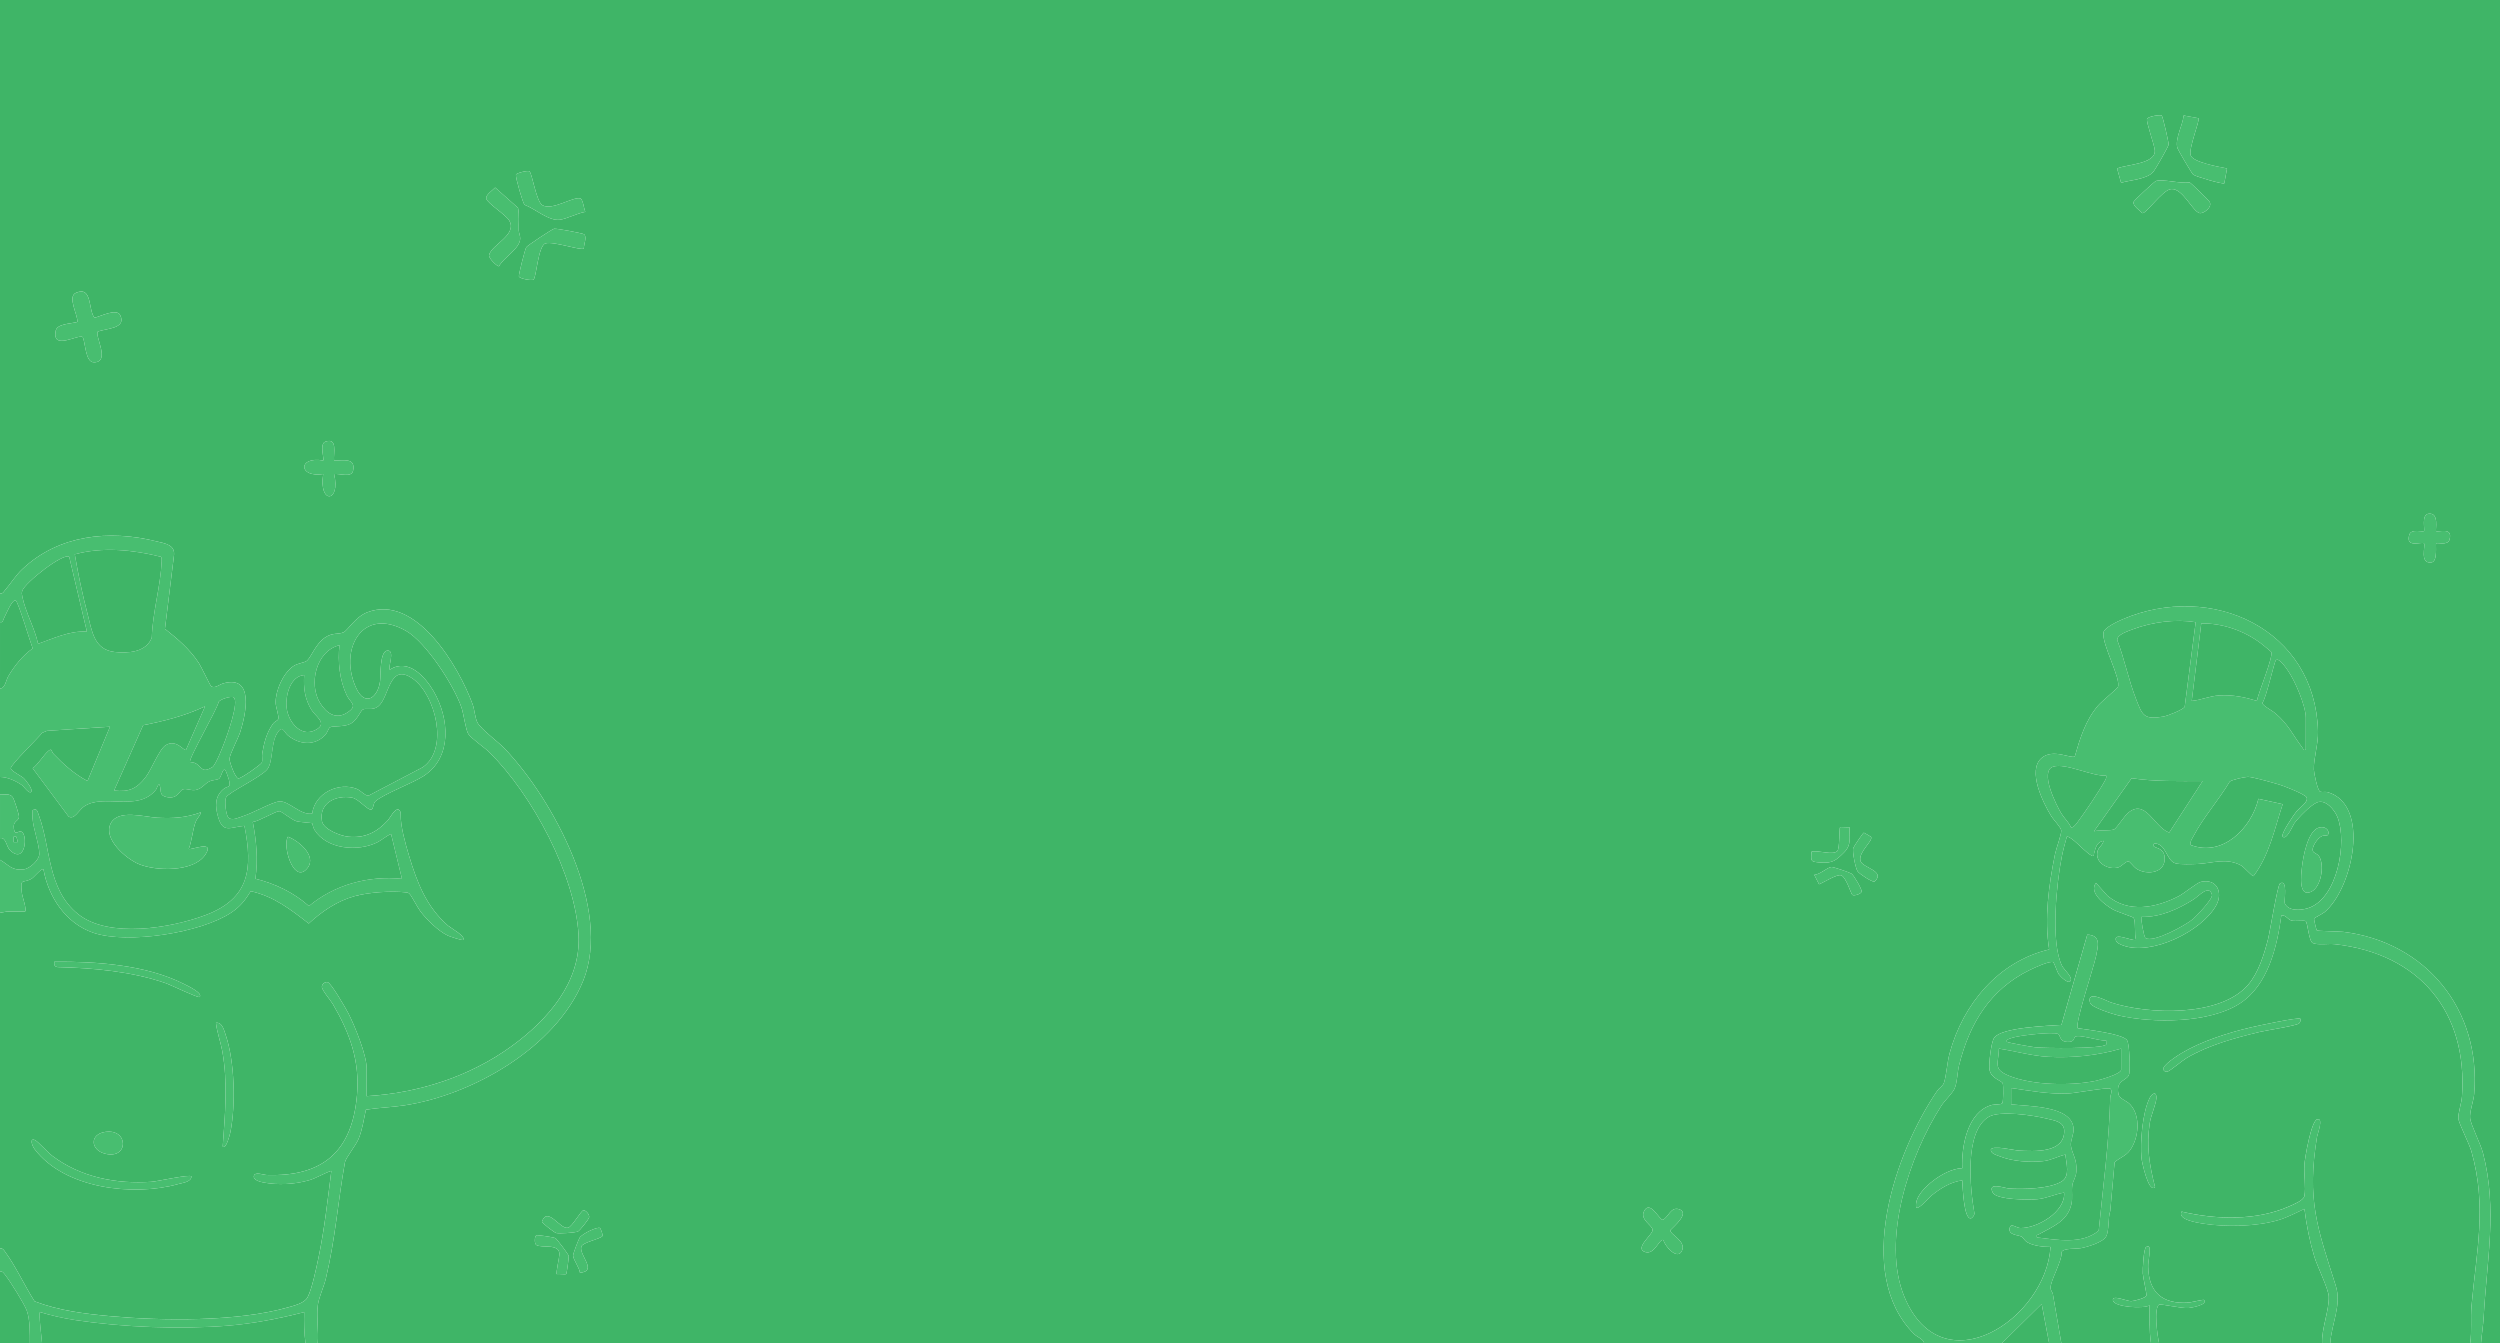<?xml version="1.0" encoding="UTF-8"?>
<svg id="Ebene_1" data-name="Ebene 1" xmlns="http://www.w3.org/2000/svg" viewBox="0 0 7362 3956">
  <defs>
    <style>
      .cls-1 {
        fill: #3fb567;
      }

      .cls-2 {
        fill: #48be70;
      }
    </style>
  </defs>
  <path class="cls-1" d="M0,1748V0h7362v3956h-55.98c2.03-25.19,6.59-53.07,7.96-78.04,9.03-164.71,40.9-317.19-1.9-482.01-7.2-27.72-35.68-83.04-37.99-102.33-2.31-19.26,10.14-50.95,11.88-71.68,20.82-247.71-141.05-447.66-385.89-477.88-10.6-1.31-74.62-1.89-77.54-4.45-1.35-1.18-9.08-32.91-7.86-34.98.93-1.57,25.31-14.02,31.14-18.96,83.2-70.44,135.03-315.17,9.39-352.72-7.19-2.15-16.07.54-22.49-1.5-7.84-2.49-18.67-55.47-18.88-65.48-.69-33.13,13.22-74.79,12.28-111.92-7.66-302.2-314.34-441.48-574.52-330.76-13.94,5.93-54.81,24.84-57.27,38.86-5.99,34.19,53.73,138.61,42.09,161.88-1.77,3.55-48.99,42.98-58.18,53.87-37.05,43.89-52.58,95.23-68.36,149.62-11.63,7.52-63.53-24.18-97.52,4.46-43.59,36.72,4.44,132.88,28.37,171.69,6.53,10.59,28.78,32.99,29.26,42.16.59,11.21-15.02,53.1-18.35,69.44-18.36,89.96-32,189.84-17.23,280.72-149.51,35.43-253.31,160.28-293,304.97-7.6,27.69-9.32,64.34-16.72,87.28-3.24,10.06-14.35,15.83-19.97,24.02-123.32,179.81-247.18,536.57-68.39,715.92,9.3,9.33,27.59,14.52,30.15,27.84H935.75c3.05-36.02-4.3-78.5.34-113.66,2.82-21.38,17.69-53.19,23.34-76.65,28.32-117.63,35.63-227.94,56.47-343.52,2.19-12.16,32.45-49.95,39.93-68.06,10.93-26.49,15.77-58.25,21.72-86.28,35.88-5.82,74.43-6.98,111.47-12.5,202.16-30.12,448.83-171.11,528.45-367.41,85.17-209.99-86.52-531.97-231.81-683.99-18.32-19.17-69.68-56.97-79.75-76.23-6.86-13.11-8.37-38.03-14.14-53.85-40.1-110-167.08-326.51-310.74-270.55-34.32,13.37-57.52,53.42-69.33,58.65-16.49,7.31-31.79-.44-55.7,16.28-26.92,18.82-39.65,57.04-52.36,67.63-6.98,5.81-27.35,7.08-40.04,15.95-30.1,21.02-52.42,71.66-51.93,107.97.16,11.61,10.48,39.14,7.73,47.51-1.65,5.04-10.99,7.71-15.03,13.27-19.18,26.4-26.7,56.16-32.11,87.89-1.47,8.66,1.38,19.44-1.1,26.9-1.93,5.82-61.22,47.57-69.27,46.94-9.16-.71-26.56-48.9-25.95-58.06.94-14.03,26.01-60.91,32.01-80.11,15.85-50.71,41.71-166.94-49.9-141.9-12.35,3.37-25.98,16.84-36.53,8.16-3.33-2.73-28.21-56.21-36.02-68.05-27.08-41.07-61.62-70.32-99.74-100.46l26.33-213.79c5.76-34.08-26.58-37.8-52.17-44.14-139.22-34.45-286.94-18.9-394.04,81.94-20.32,19.14-33.08,41-50.6,61.39-4.57,5.32-6.35,11.01-15.28,10.71ZM6365.92,340.38c-3.97-3.4-40.98,2.25-43.36,10.09-2.91,9.57,21.65,75.19,22.89,92.61,2.86,40.3-84.44,41.07-111.04,53.08l11.72,42.18c27.26-8.31,77.41-10.43,95.5-33,6.03-7.52,44-73.67,44.62-79.67.52-5.03-16.99-82.44-20.32-85.29ZM6474.15,348.17l-43.75-8.04c-2.45,28.12-26.5,69.29-18.32,96.07,1.71,5.6,42.62,74.99,46.18,77.79,8.22,6.46,87.92,29.33,91.82,25.9l8.15-43.88c-21.56-4.08-101.1-18-107.24-38.89-6.12-20.82,27.71-102.52,23.16-108.95ZM1559.09,504.5c-5.12-3.31-38.56,4.85-39.78,10.11-1.75,7.54,20.18,83.14,25.27,88.41,30.04,10.95,72.09,48.7,103.95,44.1,22.17-3.2,51.7-19.38,75.01-23.16-3.69-8.79-6.98-37.14-14.54-39.67-19.95-6.67-82.97,37.01-111.71,19.97-18.31-10.85-30.22-94.59-38.21-99.76ZM6349.08,532.84c-4.35,1.3-65.23,57.57-66.35,61.97-2.81,10.95,18.91,25.29,26.11,32.9,11.41,2,59.44-68.44,84.37-70.87,34.61-3.38,62.77,65.15,83.86,70.62,11.51,2.98,39.82-18.13,29.4-33.64-3.83-5.69-55.11-55.83-59.04-57-25.63,5.15-77.13-10.33-98.35-3.98ZM1458.15,552.29c-7.4,7.77-28.96,22.04-26.12,32.91,3.57,13.67,57.8,47.32,67.76,64.58,24.1,41.74-52.11,70.62-59.61,101.22-2.25,9.17,24.04,34.32,29.29,33.02,13.88-26.15,62.15-52.05,62.51-81.93.1-8.33-4.18-16.3-4.37-24.12-.54-21.88,2.12-44.26-2.11-65.89l-67.36-59.78ZM1719.37,731.81c-.64-10.74,10.26-34.98.32-41.99-4.11-2.9-82.06-17.99-88.21-16.17-7.01,2.07-78.28,49.07-81.76,54.48-3.87,6-22.85,81.31-21.74,85.58,1.89,7.31,37.67,13.31,43.09,9.77,8.49-5.54,13.48-100.09,35.26-106.69,23.78-7.2,105.52,22.21,113.04,15.02ZM288.23,976.29c24.59-9.09,85.16-8.44,65.68-48.32-10.36-21.21-58.69,4-75.7,7.78-18.79-22.97-5.85-94.31-54.19-73.64-26.84,11.48,5.18,63.97,3.93,85.87-17.8,5.51-59.81,4.68-63.96,26.14-11.48,59.36,65.73,9.45,79.48,18.33,8.66,17.82,7.46,75.08,33.73,74.61,48.99-.86.85-79.11,11.02-90.79ZM983.71,1356.02c-1.95-21.43,11.35-68.16-25.43-55.48-18.71,6.45-2.62,51.5-6.52,55.47-76.06-13.08-72.67,51.8,0,39.97-14.1,90.28,52.86,84.23,31.99.04,15.65-2.42,51.67,11.87,56.06-10,7.97-39.67-29.87-29.28-56.1-30ZM7174.03,1564.02c-3.17-3.17,9.97-53.81-21.09-51.38-24.21,1.89-11.09,47.6-14.87,51.38-3.3,3.3-37.57-8.07-43.21,10.79-12.17,40.68,37.52,19.44,43.22,25.17,5.65,5.67-14.4,61.12,21.9,56.27,19.7-2.63,11.55-53.77,14.06-56.27,2.73-2.72,34.31,7.22,39.37-10.85,10.98-39.15-34.72-20.45-39.38-25.11ZM5446.54,2435.98c-5.41.88-26.82-1.26-28.03,0-2.47,2.56-.82,63.02-7.88,70.12-13.52,13.6-56.72-3.52-76.1,1.88-2.08,29.11-2.6,29.69,26.07,31.96,35.06,2.79,45.88-5.68,70.01-29.86,22.64-22.68,14.97-44.37,15.93-74.1ZM5509.95,2464.51c-.62-1.07-17.68-10.62-21.3-12.52-2.68.63-29.57,41.04-31.17,45.31-3.46,9.22,6.57,59.87,12.95,68.8,5.21,7.3,41.49,31.52,49.51,30.23,35.22-32.39-37.51-40.31-41.57-62.4-4.84-26.37,38.2-58.1,31.59-69.41ZM5455.01,2635.51c5.52,3.49,25.66-3.15,27.17-9.92,1.4-6.25-23.01-48.52-30.19-53.06-5.71-3.62-53.89-19.95-58.86-19.48-11.79,1.12-34.79,23.08-50.59,23.02l14.22,27.92c13.65-5.16,54.03-31.35,65.62-26.13,14.7,6.62,28.5,55.05,32.62,57.66ZM4898.59,3652.03c3.94,17.44,40.45,59.52,54.06,32,14.6-29.53-35.93-48.72-33.7-61.47,10.68-11.18,58.88-51.81,24.86-61.86-23.93-7.07-29.98,22.77-47.14,31.58-10.72,0-38.75-61.65-55.91-24.18-11.06,24.15,25.48,40.31,25.86,53.8.4,14.41-56.15,54.97-21.08,65.42,27.55,8.21,41.91-42.82,53.05-35.28ZM1717.97,3564.18c-7.71,1.61-32.84,48.07-45.27,51.28-23.44,6.06-60.01-64.58-76.83-18.03.76,4.56,35.99,32.19,42.51,33.7,10.06,2.34,52.28-1.1,62.34-3.95,5.88-1.66,32.87-36.59,34.23-42.18,1.95-8.01-10.6-22.16-16.98-20.83ZM1767.11,3616.33c-7.06-5.18-53.5,16.92-60.38,28.87-3.67,6.37-19.51,47.08-19.17,52.5.76,12.06,18.9,35.65,20.22,50.21,53.85-4.55-4.02-52.35,4.26-77.22,4.12-12.38,54.78-21.78,61.79-30.5,2.86-3.57-5.73-23.12-6.73-23.86ZM1667.35,3751.78c1.92-1.86,7.99-49.5,7.47-52.98-.76-5.04-35.29-50.57-39.35-52.72-5.36-2.84-53.73-10.08-56.02-8.4-5.87,4.29-6.12,24.46-.11,28.56,14.95,10.2,68.32-5.79,68.05,27.15-.07,8.89-10.92,55.49-7.85,58.61,5.79-1.04,25.77,1.76,27.81-.21Z"/>
  <path class="cls-1" d="M6070.35,3956c-8.36-48.27-16.63-96.62-25.02-144.94-1-5.77-6.4-10.89-6.88-17.28-1.59-21.25,34.37-79.52,32.64-107.04,6.29-11.77,43.46-8.66,56.82-11.17,18.78-3.53,64.52-17.08,73.98-34,9.9-17.7,5.16-55.24,12.4-75.6l12.77-143.23c14.38-13.53,32.43-18.06,44.98-35.01,26.68-36.05,32.95-101.66.39-135.86-10-10.51-31.22-16.11-34.03-29.93-8.96-44.15,27.68-38.26,31.79-60.05,2.98-15.78.93-84.28-6.01-97.79-10.14-19.74-121.08-32.26-145.66-36.28-9.75-10.15,48.21-183.18,53.84-211.79,5.75-29.27,16.12-61.86-25.73-63.72l-76.13,265.84c-38.57,2.84-175.9,6.79-198.06,37.89-9.2,12.91-16.44,77.55-13.81,93.73,4.3,26.41,36.24,32.14,39.12,40.85,2.01,6.09,1.7,53.67-1.11,57.63-4.1,5.77-21.93,3.17-30.51,5.48-72.54,19.57-90.44,121.94-87.73,186.24-29.08.96-62.22,18.99-85.29,36.7-22.16,17.01-54.42,47.37-50.69,77.3,2.05,14.75,42.52-30.95,46.12-33.87,25.9-20.93,56.22-39.78,89.84-44.1,1.2,17.18,4.26,115.38,25.55,111.76,3.96-.67,10.28-9.01,10.47-13.86-12.4-71.51-31.5-242.05,42.58-285.32,32.29-18.86,131.38-4.26,169.4,5.35,21.72,5.49,51.95,8.27,52.33,35.97.9,66.51-88.23,60.76-134.52,58.24-13.28-.72-78.66-16.95-81.79-2.1,1.3,11.86,15.96,14.84,25.27,18.64,37.46,15.28,88.13,18.97,128.17,14.81,24.89-2.59,43.18-14.2,66.45-19.53,1.91,25.32,14.77,63.09-10.94,79.06-35.59,22.11-113.76,23.53-154.93,20.9-13.03-.83-64.91-20.6-48.16,12.15,11.08,21.66,108.4,21.75,131.58,19.43,26.94-2.7,51.97-15.1,78.44-19.49,4.92,57.19-81.14,106.36-129.91,104.27-9.49-.41-26.08-14.67-29.79-1.92-7.06,24.25,25.36,21.42,35.51,27.89,4.53,2.88,6.53,10.36,15.98,16.02,17.99,10.78,47.65,13.75,68.27,13.72-13.2,211.65-318.18,414.23-429.85,147.96-70.05-167.02,14.68-417.93,108.28-563.58,9.67-15.05,31.88-35.8,38.49-49.5,8.48-17.6,8.57-49.05,13.87-70.13,30.91-122.98,91.11-223.08,207.78-280.16,11.74-5.74,61.09-28.8,69.6-22.82,3.22,2.26,11.04,27.85,16.47,35.59,4.55,6.48,31.26,33.22,35.33,16.59,2.67-10.93-20.34-30.51-26.04-41.88-34.36-68.46-16.16-243.76-.78-320.87,3.96-19.87,9.35-39.72,14.87-59.17,3.56-2.67,18.14,9.2,21.83,12.11,13.06,10.31,38.22,37.75,52.15,43.85,7.2,3.15,5.19-2.97,6.04-5.81,4.77-16.07,6.66-34.12,27.88-38.14-1.25,11.68-13.31,17.58-17.02,29.19-10.65,33.35,29.93,58.38,61.21,48.95,8.38-2.53,23.18-18.79,29.24-17.75,4.59.79,16.28,16.9,22.84,21.31,32.35,21.77,89.67,12.73,83.63-35.37-3.15-25.09-25.28-23.76-31.91-30.42-2.71-2.72-1.75-8.91,5.92-7.94,31.53,4,31.6,50.15,57.83,58.22,13.52,4.16,50.53,2.77,66.37,1.95,44.68-2.32,83.2-19.15,127.22,4.4,8.42,4.51,32.25,32.43,36.52,31.42,46.89-62,62.02-139.39,85.93-211.82l-71.49-15.8c-20.58,86.71-105.77,172.86-200.34,135.6-1.23-9.93,4.61-17.13,8.8-25.17,28.42-54.46,75.32-107.7,107-160.97,6.35-5.63,44.1-14.07,54.15-14.11,12.93-.05,80.03,18.99,96.11,24.15,13.11,4.21,71.12,26.92,76.06,36.1,7.07,13.16-21.65,31.4-30.11,42.11-7.1,8.99-47.31,66.8-40.06,73.89,11.57,11.31,30.29-34.48,34.2-39.75,12.67-17.03,47.95-53.61,67-61.22,25.09-10.02,51.14,21.76,59.54,42.18,30.43,73.91.5,243.84-87.92,269.68-20.95,6.12-55.95,8.97-66.96-14.98-2.28-4.95,10.25-73.56-14.01-58.03-7.29,4.66-29.37,141.49-35.35,164.66-11.55,44.71-28.02,98.1-58.45,133.54-81.99,95.49-294.45,87.93-404,52.01-13.34-4.37-72.84-38.65-61.4,1.13,3.93,13.66,68.19,33.5,83.25,37.01,101.74,23.67,267.29,23.39,357.45-34.85,83.55-53.97,109.89-166.72,122.63-259.37,13.81-2.44,18.18,12.3,30.82,15.17,10.47,2.38,36.16-1.53,40.62,1.36,6.21,4.03,9.09,59.81,21.43,64.82,16.2,6.57,45.5,1.06,64.56,3.17,247.92,27.45,392.44,198.01,374.36,449.43-1.29,17.92-11.61,48.7-10.64,63.53.94,14.37,31.71,73.2,38.45,96.76,46.6,162.9,14.54,295.27.3,455.82-3.2,36.1,1.53,73.75-4.06,109.94h-411.89c3.6-58.68,34.45-112.42,16.16-170.16-54.01-170.53-85.81-251.55-54.97-438.66,1.43-8.7,19.74-55.11.88-51.16-18.18,3.81-36.88,113.93-38.21,133.82-1.83,27.29,4.77,67.59.08,92.08-2.55,13.32-32.67,25.22-45.21,30.77-96.54,42.7-215.54,39.22-316.55,15.25-12.75,23.97,47.1,32.86,64.42,35.57,66.56,10.39,155.92,8.66,220.49-10.47,26.9-7.97,51.6-21.52,76.92-33.02,5.8,46.8,15.5,95.7,29.16,140.84,8.63,28.51,41.79,95.01,42.48,117.52,1.25,40.94-21.58,94.71-19.63,137.62h-479.87c-5.01-20.44-16.41-103.06-.13-114.33,3.58-2.47,67.3,11.87,86.09,10.28,8.57-.72,59.28-9.85,45.98-23.93-1.6-1.7-38.09,7.38-46.02,7.91-74.84,4.97-116.98-29.16-118.15-105.79-.28-18.36,5.42-34.3,4.29-52.24-.5-8.01-3.65-8.58-10.04-5.94-7.94,3.28-10.83,66.93-10.19,78.22.69,12.14,12.68,62.18,10.43,65.83-4.39,7.14-35.99,15.4-44.86,15.68-11.84.38-57.77-20.63-53.37-1.74,4.58,19.65,91.04,24.76,107.94,14.06.11,37.46-1.56,74.91,4.02,111.98h-263.93ZM6854.01,2459.87c8.63-8.74-2.21-28.92-24.87-22.9-33.43,8.88-47.25,87.38-50.48,117.54-2.22,20.73-11.03,89.27,27.42,71.45,29.08-13.48,39.72-77.15,23.61-103.5-5.06-8.28-15.04-10.27-17.73-14.5-7.38-11.57,13.46-41.12,26.13-46.13,4.59-1.81,15.31-1.33,15.92-1.96ZM6290.27,2767.98c-13.89,3.65-66.27-24.47-59.39,1.39,2.02,7.58,14.29,12.29,21.2,14.86,83.55,31.06,232.3-42.2,274.22-118.16,21.29-38.57.91-79.95-45.23-69.22-11.17,2.6-49.46,34.09-65.55,42.41-66.14,34.17-147.25,50.39-209.25-1.21l-33.88-38.01c-23.29,28.31,27.46,65.25,49.79,78.09,11.63,6.69,58.57,21.77,60.49,24.41,7.32,10.1,1.9,50.28,7.6,65.44ZM6774.14,3000.02c-5.29-5.34-129.78,21.61-147.98,25.94-65.63,15.62-143.12,40.26-201.11,74.83-11.17,6.66-58.17,36.26-54.77,49.14,4.18,5.15,6.15,7.4,13.28,5.43,7.03-1.94,43.78-32.84,56.02-40.03,64.47-37.89,142.99-59.36,215.35-76.59,19.29-4.59,106.87-17.99,115.11-24.86,4.32-3.6,6.17-11.77,4.1-13.85ZM6346.26,3495.98c-16.78-65.53-26-121.34-15.56-189.56,3.22-21.05,18.73-55.95,19.5-72.85.92-20.08-12.46-15.28-20.12.23-21.12,42.75-28.06,129.09-23.94,176.34.87,9.98,20.91,105.02,40.11,85.84Z"/>
  <path class="cls-1" d="M0,2688l21.98-3.95h52.11c4.93-7.75-8.32-42.81-9.69-54.46-5.47-46.56,2.36-26.65,28.98-42.19,6.57-3.83,29.72-32.5,34.56-27.38,14.69,81.76,66.06,159.38,147.09,186.87,100.5,34.11,317.01.19,406.08-59.59,26.56-17.83,40.65-36.03,57.29-62.91,67.73,14.8,117.78,54.04,170.79,95.21,39.28-36.01,83.18-66.34,135.39-80.73,40.33-11.11,107.98-16.1,149.32-11.1,5.28.64,7.39.2,11.82,4.18,5.61,5.04,24.04,40.93,32.27,51.72,18.78,24.64,52.63,57.92,80.61,71.37,5.74,2.76,42.94,15.08,45.01,12.93,9.79-10.13-35.88-34.88-44.02-41.93-63.44-54.96-91.11-126.43-114.78-205.19-10.99-36.56-25.55-87.34-24.94-123.05.11-6.24-.79-10.19-6.23-13.79-11.57-3.56-24.58,24.03-31.9,32.02-31.99,34.94-67.04,52.65-115.97,47.9-22.21-2.16-73.51-21.13-77.77-46.16-9.2-54.08,42.45-77.34,88.77-68.84,19.62,3.6,46.05,38.07,56.82,35.03,6.75-1.91,4.74-17.73,11.86-24.23,23.38-21.31,108.3-52.81,141.65-74.31,85.6-55.17,75.98-170.08,30.23-249.13-25.58-44.19-75.21-98.95-129.61-64.32-5.59-7.81,16.17-56.21-6.05-56.18-24.22.03-20.29,73.43-22.41,89.76-6.39,49.15-43.93,75.99-69.54,22.41-54.19-113.38,16.05-244.54,146.08-170.12,59.13,33.85,140.67,160.41,162.94,225.02,6.72,19.52,12.7,68.06,20.78,79.21,10.09,13.93,47.64,39.37,62.19,53.8,124.85,123.88,252.63,360.44,261.99,537.94,7.32,138.9-91.84,250.55-197.23,327.05-123.87,89.91-274,137.87-426.77,147.11v-82c0-39.6-34.99-125.14-53.9-162.09-7.32-14.31-50.53-88.82-60.78-91.54-7.93-2.1-17.05,5.76-17.21,13.55-.2,9.81,25.69,39.57,32.6,51.4,49.78,85.24,79.68,167.19,70.79,268.16-14.57,165.45-100.47,239.91-265.58,234.69-9.36-.3-33.99-10.12-37.79,1.87-4.08,12.88,19.22,18.54,27.77,20.14,43.1,8.07,91.63,5.68,133.9-6.43,23.29-6.67,43.31-20.54,66.2-27.74-10.88,85.17-20.18,171.87-37.92,256.03-6.27,29.72-18.86,90.98-31.97,116.03-9.22,17.62-39.5,24.7-58.01,29.98-148.21,42.24-368.27,39.98-521.88,25.92-75.34-6.9-153.58-16.49-224.1-43.83-29.34-46.01-54.58-101.63-86.51-145.47-4.34-5.96-6.78-10.64-15.33-10.66v-988ZM587.82,2935.98c11.48-11.48-39.58-35.05-47.11-38.83-111.72-56.1-257.31-65.92-380.73-65.13-1.15,9.6.1,14.21,9.98,15.98,104.95,2.33,220.66,12.94,319.99,47.93,13.16,4.64,94.13,43.8,97.88,40.05ZM655.84,3375.98c9.96,11.7,22.11-39.14,22.88-43.07,15.73-79.89,12.39-206.81-13.77-284.04-4.76-14.06-10.56-39.84-29.1-36.85,3.18,28.5,13.6,55.05,18.71,83.24,16.99,93.77,8.08,186.85,1.28,280.72ZM310.99,3333.04c-47.76,6.53-44.72,53.12-2.35,64.2,70.92,18.55,70.65-73.54,2.35-64.2ZM563.83,3464.02c-7.21-6.27-99.54,14.85-117.79,16.13-103.07,7.23-208.82-13.37-291.91-76.32-12.89-9.77-42.1-41.8-50.09-45.92-17.48-9-10.71,14.87-2.14,26.16,88.35,116.44,290.73,139.99,422.83,102.79,13.41-3.78,38.8-6.19,39.1-22.84Z"/>
  <path class="cls-2" d="M935.75,3956h-35.99c-4.34-30.52-4.67-61.11-4.02-91.99-74.09,18.83-149.42,33.79-225.96,39.95-139.56,11.22-308.75,4.59-447.3-16.5-35.09-5.34-70.47-13.27-104.45-23.52-5.18-.07,5.38,83.66,5.94,92.06h-35.99c-.3-30.2,1.02-68.03-9.22-96.77-6.72-18.85-49.77-87.82-63.39-104.6-4.5-5.55-6.74-10.78-15.36-10.63v-68c8.55.03,10.99,4.7,15.33,10.66,31.93,43.84,57.16,99.47,86.51,145.47,70.53,27.34,148.77,36.94,224.1,43.83,153.61,14.06,373.67,16.32,521.88-25.92,18.51-5.27,48.79-12.36,58.01-29.98,13.11-25.04,25.7-86.3,31.97-116.03,17.74-84.15,27.04-170.86,37.92-256.03-22.89,7.19-42.92,21.07-66.2,27.74-42.27,12.1-90.81,14.49-133.9,6.43-8.55-1.6-31.86-7.27-27.77-20.14,3.8-11.99,28.43-2.16,37.79-1.87,165.1,5.22,251.01-69.24,265.58-234.69,8.89-100.97-21.01-182.92-70.79-268.16-6.91-11.83-32.79-41.59-32.6-51.4.15-7.79,9.27-15.65,17.21-13.55,10.25,2.72,53.46,77.23,60.78,91.54,18.91,36.95,53.9,122.49,53.9,162.09v82c152.77-9.24,302.9-57.2,426.77-147.11,105.39-76.5,204.55-188.16,197.23-327.05-9.36-177.49-137.15-414.06-261.99-537.94-14.54-14.43-52.09-39.87-62.19-53.8-8.08-11.16-14.06-59.7-20.78-79.21-22.26-64.61-103.8-191.17-162.94-225.02-130.03-74.42-200.26,56.74-146.08,170.12,25.61,53.58,63.15,26.73,69.54-22.41,2.12-16.32-1.81-89.73,22.41-89.76,22.22-.02.46,48.37,6.05,56.18,54.4-34.63,104.03,20.13,129.61,64.32,45.75,79.05,55.38,193.96-30.23,249.13-33.36,21.5-118.27,52.99-141.65,74.31-7.12,6.49-5.11,22.32-11.86,24.23-10.77,3.04-37.2-31.43-56.82-35.03-46.32-8.5-97.98,14.77-88.77,68.84,4.26,25.03,55.55,44,77.77,46.16,48.93,4.75,83.99-12.96,115.97-47.9,7.32-7.99,20.33-35.58,31.9-32.02,5.44,3.59,6.34,7.54,6.23,13.79-.6,35.71,13.95,86.49,24.94,123.05,23.67,78.76,51.34,150.23,114.78,205.19,8.14,7.05,53.8,31.8,44.02,41.93-2.07,2.14-39.27-10.17-45.01-12.93-27.98-13.45-61.83-46.73-80.61-71.37-8.23-10.8-26.66-46.69-32.27-51.72-4.43-3.98-6.54-3.54-11.82-4.18-41.34-5-108.99,0-149.32,11.1-52.21,14.38-96.11,44.72-135.39,80.73-53-41.17-103.06-80.41-170.79-95.21-16.64,26.88-30.73,45.08-57.29,62.91-89.08,59.79-305.58,93.7-406.08,59.59-81.03-27.5-132.4-105.11-147.09-186.87-4.84-5.11-27.99,23.55-34.56,27.38-26.63,15.54-34.46-4.37-28.98,42.19,1.37,11.65,14.62,46.7,9.69,54.47H21.98s-21.98,3.94-21.98,3.94v-156c27.32,15.67,33.78,32.36,70.08,28.08,17.8-2.1,45.78-27.97,45.71-45.49-.11-28.42-17.73-72.86-19.95-104.44-.56-7.97.57-16.12.12-24.12,13.17-7.79,14.47,4.34,18.08,13.91,36.1,95.66,24.43,218.49,115.99,291.97,90.05,72.27,273.66,41.05,374.79,3.07,130.14-48.88,140.08-136.44,114.99-263.01-42.02,3.36-63.23,24.23-78.06-27.9-8.45-29.7-9.33-58.66,16.04-80.12,14.11-11.94,22.71-.81,16.25-28.18-.87-3.7-9.19-26.76-10.28-27.76-9.04-8.35-10.71,21.16-19.97,25.95-6.22,3.21-16.74,2.6-25.58,6.41-15.76,6.78-22.75,22.51-42.27,26.04-14.02,2.54-26.67-5.65-37.41-1.85-10.77,3.81-15.38,29.66-47.75,22.65-19.67-4.26-16.78-14.79-19.04-29.14-3.18-20.19-9.99,4.33-12.35,7.3-54.02,67.87-156.54,9.04-213.44,50.65-13.35,9.76-28.05,39.83-44.18,28.21l-105.51-141.68c16.41-12.42,31.76-38.52,45.59-50.66,11.82-10.38,8.88.85,15.87,8.19,29.36,30.86,62.06,60.02,99.96,79.88l66.21-159.95-185.72,12.19-14.03,5.97c-12.72,16.46-90.52,91.31-92.36,103.94-1.07,7.34,31.15,22.95,38.36,29.72,5.69,5.33,28,33.36,21.81,40.15-6.39,7-22.74-16.79-26.53-19.42-18.32-12.71-42.74-24.34-65.42-24.56v-260c16.03-2.3,17.09-24.33,24.75-37.24,18.32-30.87,42.14-60.45,71.52-81.36-6.8-16.81-43.03-139.72-50.34-141.38-11.08-2.51-29.33,43.51-34.67,53.46-3,5.59-1.57,12.66-11.27,10.53v-84c8.93.29,10.71-5.4,15.28-10.71,17.52-20.39,30.27-42.26,50.6-61.39,107.1-100.84,254.82-116.39,394.04-81.94,25.59,6.33,57.94,10.06,52.17,44.14l-26.33,213.79c38.12,30.14,72.66,59.39,99.74,100.46,7.81,11.84,32.7,65.32,36.02,68.05,10.55,8.68,24.19-4.79,36.53-8.16,91.61-25.04,65.75,91.19,49.9,141.9-6,19.2-31.07,66.07-32.01,80.11-.62,9.16,16.79,57.35,25.95,58.06,8.05.63,67.34-41.12,69.27-46.94,2.47-7.46-.38-18.24,1.1-26.9,5.4-31.73,12.93-61.49,32.11-87.89,4.04-5.56,13.38-8.22,15.03-13.27,2.75-8.37-7.57-35.9-7.73-47.51-.49-36.31,21.83-86.95,51.93-107.97,12.7-8.86,33.07-10.13,40.04-15.95,12.71-10.59,25.44-48.8,52.36-67.63,23.91-16.72,39.22-8.98,55.7-16.28,11.81-5.23,35-45.28,69.33-58.65,143.65-55.96,270.63,160.55,310.74,270.55,5.77,15.83,7.28,40.74,14.14,53.85,10.08,19.25,61.43,57.06,79.75,76.23,145.29,152.02,316.98,474,231.81,683.99-79.62,196.3-326.29,337.29-528.45,367.41-37.05,5.52-75.59,6.68-111.47,12.5-5.95,28.03-10.79,59.79-21.72,86.28-7.47,18.11-37.74,55.9-39.93,68.06-20.84,115.57-28.14,225.89-56.47,343.52-5.65,23.47-20.52,55.27-23.34,76.65-4.64,35.16,2.71,77.64-.34,113.66ZM220.21,1632.31c9.91,58.49,22.57,118.2,37.67,175.73,12.86,48.95,18.11,104.96,80.01,111.97,39.43,4.47,93.58.6,109.15-42.85,2-72.48,26.04-152.43,28.95-223.37.2-4.86.68-9.64-1.86-14.09-82.42-20.69-171.05-29.84-253.93-7.4ZM203.92,1639.99c-15.98-14.09-131.09,76.16-138.31,99.89-2.13,6.99-1.21,9.63.02,16.22,8.19,44.1,37.19,94.57,46.52,139.78,46.4-16.08,92.4-38.9,143.77-35.9l-51.99-219.99ZM999.71,1900.02c-68.54,16.43-92.27,114.29-56.74,170.76,18.01,28.63,45.03,49.05,78.08,28.55,35.12-21.78,10.93-29.52.44-51.09-21.42-44.09-27.43-100.11-21.78-148.21ZM895.74,1987.99c-40.67,3.03-55.09,58.83-51.92,93.99,4.11,45.56,46.12,95.34,91.71,63.83,26.43-18.27-7.19-36.65-19.06-56.53-19.05-31.92-23.25-64.45-20.73-101.29ZM919.36,2395.65c7.76-59.92,77.94-93.62,131.23-72.53,11.17,4.42,25.07,20.83,34.46,20l159.96-83.78c78.57-54.48,36.42-214.96-29.71-260.96-70.11-48.76-68.13,55.47-101.52,81.7-17.68,13.89-35.34,3.25-46.13,9.85-5.46,3.34-16.53,31.26-34.85,41.14-19.85,10.7-52.86,5.79-61.12,10.87-4.17,2.56-7.93,16.11-13.72,22.27-31.18,33.17-76.21,29.05-109.96,1.58-12.36-10.06-16.31-33.48-33.01-4.59s-11.16,83.16-27.81,104.19c-18.22,23.01-114.29,68.04-121.37,82.58-5.07,10.42-.74,53.5,7.6,60.44,11.26,9.37,30.87-1.53,43.4-5.41,27.18-8.43,84.18-40.77,105.35-42.94,28.13-2.89,63.42,42.29,97.22,35.6ZM559.84,2243.97c.6.67,11.52.71,17.46,4.54,18.44,11.87,17.8,28.67,47.78,10.73,10.27-6.14,32.09-63.13,37.73-78.25,7.2-19.3,41.69-115.32,25.26-127.31-6.97-5.08-38.71,5.27-43.89,12.67-5.09,23.75-90.9,170.26-84.34,177.61ZM603.82,2080.02c-57.91,27.51-119.48,43.24-182.29,55.62l-85.6,192.34c44.56,5.13,67.37-5.86,93.61-40.33,16.47-21.63,39.35-81.6,58.64-93.32,31.65-19.22,53.05,18.56,59.62,13.66l56.02-127.97ZM919.35,2424.42c-1.83-1.55-36.48-2.85-47.55-6.46-13.79-4.5-43.41-29.6-49.35-29.23-12.92.8-59.87,29.71-78.05,31.86,10.74,56.39,15.79,109.49,7.78,167.05,58.02,14.57,112.79,40.68,157.57,80.51,76.22-63.32,175.78-90.12,273.93-80.17l-32.04-131.97c-15.05,5.84-26.09,17.28-41.18,24.75-56.79,28.13-148.56,20.5-184.47-37.02-4.04-6.47-5.87-18.67-6.65-19.33Z"/>
  <path class="cls-2" d="M5666.46,3956c-2.56-13.32-20.85-18.51-30.15-27.84-178.8-179.35-54.94-536.11,68.39-715.92,5.62-8.19,16.73-13.97,19.97-24.02,7.39-22.94,9.12-59.59,16.72-87.28,39.69-144.69,143.49-269.54,293-304.97-14.77-90.88-1.13-190.75,17.23-280.72,3.34-16.35,18.94-58.23,18.35-69.44-.48-9.17-22.73-31.57-29.26-42.16-23.93-38.8-71.96-134.96-28.37-171.69,33.99-28.64,85.89,3.07,97.52-4.46,15.78-54.39,31.32-105.73,68.36-149.62,9.19-10.89,56.41-50.33,58.18-53.87,11.65-23.27-48.08-127.69-42.09-161.88,2.46-14.02,43.33-32.93,57.27-38.86,260.18-110.72,566.86,28.56,574.52,330.76.94,37.14-12.97,78.79-12.28,111.92.21,10.02,11.04,62.99,18.88,65.48,6.42,2.04,15.31-.65,22.49,1.5,125.64,37.55,73.81,282.28-9.39,352.72-5.83,4.94-30.21,17.39-31.14,18.96-1.22,2.07,6.51,33.8,7.86,34.98,2.92,2.56,66.94,3.14,77.54,4.45,244.84,30.22,406.71,230.17,385.89,477.88-1.74,20.73-14.19,52.42-11.88,71.68,2.31,19.29,30.79,74.61,37.99,102.33,42.8,164.83,10.93,317.31,1.9,482.01-1.37,24.97-5.93,52.85-7.96,78.04h-31.99c5.6-36.18.86-73.84,4.06-109.94,14.23-160.56,46.3-292.92-.3-455.82-6.74-23.56-37.51-82.39-38.45-96.76-.97-14.83,9.35-45.61,10.64-63.53,18.07-251.42-126.45-421.98-374.36-449.43-19.06-2.11-48.36,3.4-64.56-3.17-12.34-5.01-15.22-60.79-21.43-64.82-4.46-2.9-30.14,1.02-40.62-1.36-12.64-2.87-17.01-17.62-30.82-15.17-12.75,92.64-39.08,205.39-122.63,259.37-90.16,58.24-255.71,58.52-357.45,34.85-15.07-3.51-79.32-23.35-83.25-37.01-11.44-39.78,48.06-5.5,61.4-1.13,109.56,35.92,322.02,43.48,404-52.01,30.43-35.44,46.9-88.83,58.45-133.54,5.98-23.17,28.06-159.99,35.35-164.66,24.26-15.52,11.73,53.08,14.01,58.03,11.02,23.95,46.01,21.11,66.96,14.98,88.42-25.84,118.35-195.77,87.92-269.68-8.4-20.42-34.46-52.2-59.54-42.18-19.04,7.61-54.32,44.19-67,61.22-3.92,5.26-22.64,51.05-34.2,39.75-7.26-7.09,32.96-64.9,40.06-73.89,8.46-10.72,37.18-28.95,30.11-42.11-4.93-9.19-62.95-31.89-76.06-36.1-16.08-5.16-83.18-24.2-96.11-24.15-10.05.04-47.8,8.48-54.15,14.11-31.68,53.27-78.58,106.51-107,160.97-4.2,8.04-10.04,15.25-8.8,25.17,94.58,37.26,179.76-48.89,200.34-135.6l71.49,15.8c-23.91,72.43-39.03,149.82-85.93,211.82-4.27,1.01-28.1-26.92-36.52-31.42-44.02-23.55-82.54-6.72-127.22-4.4-15.84.82-52.85,2.21-66.37-1.95-26.23-8.07-26.3-54.22-57.83-58.22-7.67-.97-8.63,5.22-5.92,7.94,6.63,6.66,28.76,5.33,31.91,30.42,6.04,48.1-51.28,57.14-83.63,35.37-6.56-4.41-18.24-20.52-22.84-21.31-6.06-1.04-20.85,15.22-29.24,17.75-31.28,9.43-71.86-15.6-61.21-48.95,3.71-11.62,15.77-17.51,17.02-29.19-21.22,4.02-23.11,22.07-27.88,38.14-.84,2.84,1.16,8.96-6.04,5.81-13.94-6.1-39.1-33.54-52.15-43.85-3.69-2.91-18.27-14.78-21.83-12.11-5.52,19.44-10.91,39.3-14.87,59.17-15.37,77.11-33.57,252.41.78,320.87,5.7,11.36,28.72,30.95,26.04,41.88-4.07,16.63-30.78-10.11-35.33-16.59-5.44-7.73-13.26-33.33-16.47-35.59-8.52-5.97-57.87,17.08-69.6,22.82-116.67,57.08-176.87,157.18-207.78,280.16-5.3,21.08-5.38,52.53-13.87,70.13-6.6,13.7-28.81,34.45-38.49,49.5-93.6,145.64-178.32,396.55-108.28,563.58,111.67,266.27,416.64,63.69,429.85-147.96-20.62.03-50.29-2.94-68.27-13.72-9.45-5.66-11.45-13.13-15.98-16.02-10.14-6.46-42.57-3.63-35.51-27.89,3.71-12.74,20.3,1.52,29.79,1.92,48.77,2.09,134.83-47.07,129.91-104.27-26.47,4.4-51.5,16.8-78.44,19.49-23.19,2.32-120.5,2.23-131.58-19.43-16.75-32.76,35.13-12.99,48.16-12.15,41.17,2.64,119.34,1.21,154.93-20.9,25.71-15.97,12.85-53.74,10.94-79.06-23.27,5.33-41.56,16.94-66.45,19.53-40.05,4.17-90.71.47-128.17-14.81-9.31-3.8-23.97-6.78-25.27-18.64,3.13-14.84,68.51,1.38,81.79,2.1,46.29,2.52,135.42,8.27,134.52-58.24-.38-27.7-30.61-30.48-52.33-35.97-38.03-9.62-137.11-24.21-169.4-5.35-74.08,43.27-54.97,213.81-42.58,285.32-.19,4.85-6.51,13.19-10.47,13.86-21.29,3.62-24.35-94.58-25.55-111.76-33.62,4.33-63.93,23.18-89.84,44.1-3.61,2.91-44.07,48.62-46.12,33.87-3.73-29.93,28.53-60.3,50.69-77.3,23.07-17.71,56.21-35.73,85.29-36.7-2.7-64.3,15.2-166.67,87.73-186.24,8.58-2.32,26.41.29,30.51-5.48,2.81-3.96,3.12-51.54,1.11-57.63-2.88-8.71-34.82-14.44-39.12-40.85-2.63-16.18,4.61-80.83,13.81-93.73,22.16-31.1,159.49-35.05,198.06-37.89l76.13-265.84c41.85,1.86,31.48,34.44,25.73,63.72-5.62,28.61-63.59,201.64-53.84,211.79,24.58,4.02,135.51,16.54,145.66,36.28,6.94,13.51,8.99,82.01,6.01,97.79-4.11,21.78-40.75,15.9-31.79,60.05,2.8,13.82,24.03,19.42,34.03,29.93,32.55,34.2,26.28,99.82-.39,135.86-12.54,16.95-30.59,21.48-44.98,35.01l-12.77,143.23c-7.24,20.35-2.5,57.9-12.4,75.6-9.46,16.92-55.2,30.47-73.98,34-13.36,2.51-50.53-.6-56.82,11.17,1.73,27.52-34.23,85.79-32.64,107.04.48,6.39,5.88,11.51,6.88,17.28,8.39,48.32,16.66,96.66,25.02,144.94h-35.99l-22.03-116.04-117.93,116.04h-227.94ZM6465.78,1832.44c-58.18-10.17-129.06-.5-184.55,20.5-14.25,5.4-48.02,15.91-46.29,32.02,21.39,56.37,33.35,117.16,55.17,173.23,18.57,47.74,22.63,62.2,80.38,52.03,12.11-2.13,57.66-19.74,63.01-28.98l32.29-248.8ZM6646.04,2063.89c4.03-22.24,49.08-131.33,42.38-143.85-1.01-1.89-28.25-23.94-32.9-27.36-48.57-35.75-112.53-58.15-173.23-56.64l-28.03,227.97c28.47-2.7,52.34-14.45,81.8-16.2,38.6-2.28,73.49,4.96,109.99,16.07ZM6790.16,2208v-94c0-35.43-31.87-109.44-52.73-139.26-4.76-6.8-25.71-38.76-35.21-30.75-5.06,4.27-28.35,111.25-40.07,126.17.08,7.4,29.42,22.72,37.91,29.95,40.8,34.74,51.4,64.69,80.92,102.84,2.6,3.36-.09,7.24,9.17,5.04ZM6202.33,2284.02c-41.39,2.77-119.77-38.18-156.22-26.23-40.88,13.4,9.41,113.25,23.57,136.89,9.19,15.34,21.8,25.66,28.74,41.3,5.06,3.66,14.95-8.64,17.67-12.23,19.74-26.15,70.04-100.32,84.16-127.81,2.11-4.11,2.64-7.38,2.08-11.91ZM6486.22,2300.02c-69.89.17-139.82,1.88-209.09-8.22l-110.78,156.18c14.67-4.32,49.19-.66,60-5.94,5.68-2.77,29.71-38.48,37.97-46.02,53.38-48.79,78.32,39.92,123.56,55.72l98.34-151.72ZM6111.13,3052.85c-5.18,3.09-.76,16.16-22.65,15.42-25.23-.86-20.07-20.74-28.62-23.77-17.64-6.25-103.67,3.9-125.58,9.37-3.58.89-31.58,6.76-23.88,14.09,3.02,2.88,71.85,14.79,82.03,15.99,26.87,3.17,199.21,5.17,209.89-8.03.9-1.11-.52-8.62.04-11.91-18.7,2.56-78.26-18.89-91.22-11.16ZM6246.3,3088c-67.29,19.91-143.46,28.22-214.13,24.19-49.42-2.81-97.18-16.91-145.76-24.21-.92,44.48-18.62,60.32,29.95,80.06,69.45,28.21,181.98,29.96,254.86,14.86,12.39-2.57,75.08-20,75.08-32.9v-62ZM5998.36,3643.98c58.87,7.13,132.8,21.35,181.91-20.04,12.86-129.86,30.58-259.64,33.85-390.11.25-9.93,7.71-20.49.4-28.01-6.93-4.51-102.98,13.21-122.21,14.14-58.36,2.8-112.77-7.76-169.93-15.98l.05,47.98c48.69,6.42,177.94,2.9,183.74,70.54,1.48,17.32-9.65,36.89-7.8,51.17,3.14,24.36,18.96,39.27,16.12,76.5-1.34,17.61-9.87,26.83-11.89,40.07-2.86,18.78,1.98,36.38-2.98,57.01-12.11,50.29-56.97,65.69-96.08,87.84-4.42,2.5-6.89-.43-5.16,8.88Z"/>
  <path class="cls-1" d="M0,2288c22.68.22,47.1,11.85,65.42,24.56,3.79,2.63,20.14,26.42,26.53,19.42,6.19-6.79-16.12-34.81-21.81-40.15-7.22-6.77-39.43-22.39-38.36-29.72,1.84-12.63,79.64-87.48,92.36-103.94l14.03-5.97,185.72-12.19-66.21,159.95c-37.9-19.87-70.6-49.02-99.96-79.88-6.98-7.34-4.04-18.57-15.87-8.19-13.83,12.14-29.18,38.23-45.59,50.66l105.51,141.68c16.13,11.62,30.84-18.45,44.18-28.21,56.9-41.61,159.41,17.21,213.44-50.65,2.36-2.97,9.17-27.49,12.35-7.3,2.26,14.35-.64,24.88,19.04,29.14,32.37,7.01,36.98-18.83,47.75-22.65,10.73-3.8,23.39,4.39,37.41,1.85,19.52-3.54,26.52-19.26,42.27-26.04,8.85-3.81,19.36-3.19,25.58-6.41,9.26-4.78,10.93-34.3,19.97-25.95,1.09,1,9.4,24.07,10.28,27.76,6.46,27.36-2.14,16.24-16.25,28.18-25.37,21.46-24.49,50.42-16.04,80.12,14.83,52.13,36.04,31.26,78.06,27.9,25.08,126.57,15.15,214.13-114.99,263.01-101.13,37.98-284.75,69.2-374.79-3.07-91.56-73.48-79.9-196.31-115.99-291.97-3.61-9.57-4.91-21.69-18.08-13.91.46,8-.68,16.14-.12,24.12,2.23,31.58,19.84,76.02,19.95,104.44.07,17.52-27.91,43.39-45.71,45.49-36.3,4.28-42.76-12.4-70.08-28.08v-64c18.77-2.64,17.58,24.41,29.89,36.09,46.25,43.86,53.16-50.97,31.71-55.44-9.26-1.93-17.35,13.14-20.66-7.68-3.88-24.39,13.69-21.73,15.05-35.02.68-6.67-14.15-51.91-18.19-57.77-8.93-12.96-23.97-7.31-37.81-8.18v-52ZM591.82,2392.02c-43.71,16.17-83.31,18.66-129.89,15.93-36.32-2.13-113.7-25.47-135.7,16.35-24.09,45.81,45.21,104.77,82.95,120.41,51.07,21.17,160.12,23.32,194.66-26.69,32.27-46.72-43.14-13.32-47.97-18.04,9.33-24.21,11.29-54.95,19.74-78.21,4.66-12.83,13.4-17.83,16.21-29.75Z"/>
  <path class="cls-1" d="M123.97,3956c-.56-8.39-11.12-92.13-5.94-92.06,33.99,10.25,69.37,18.18,104.45,23.52,138.55,21.09,307.74,27.72,447.3,16.5,76.54-6.15,151.87-21.11,225.96-39.95-.65,30.88-.32,61.46,4.02,91.99H123.97Z"/>
  <path class="cls-2" d="M6862.14,3956h-23.99c-1.96-42.91,20.87-96.68,19.63-137.62-.69-22.52-33.85-89.01-42.48-117.52-13.66-45.14-23.36-94.04-29.16-140.84-25.32,11.5-50.02,25.05-76.92,33.02-64.57,19.13-153.93,20.87-220.49,10.47-17.32-2.7-77.17-11.6-64.42-35.57,101.01,23.97,220.01,27.45,316.55-15.25,12.55-5.55,42.66-17.46,45.21-30.77,4.69-24.49-1.91-64.79-.08-92.08,1.33-19.89,20.03-130.01,38.21-133.82,18.86-3.95.56,42.46-.88,51.16-30.84,187.11.96,268.13,54.97,438.66,18.29,57.74-12.56,111.48-16.16,170.16Z"/>
  <path class="cls-1" d="M0,1832c9.7,2.13,8.27-4.94,11.27-10.53,5.34-9.95,23.58-55.97,34.67-53.46,7.32,1.66,43.54,124.57,50.34,141.38-29.38,20.91-53.21,50.5-71.52,81.36-7.66,12.91-8.72,34.94-24.75,37.24v-196Z"/>
  <path class="cls-1" d="M87.98,3956H0v-212c8.63-.15,10.86,5.08,15.36,10.63,13.61,16.77,56.67,85.75,63.39,104.6,10.25,28.75,8.92,66.57,9.22,96.77Z"/>
  <path class="cls-2" d="M6334.28,3956c-5.58-37.07-3.92-74.52-4.02-111.98-16.9,10.7-103.36,5.58-107.94-14.06-4.41-18.89,41.53,2.12,53.37,1.74,8.86-.29,40.46-8.54,44.86-15.68,2.25-3.66-9.74-53.69-10.43-65.83-.64-11.29,2.25-74.93,10.19-78.22,6.38-2.64,9.54-2.07,10.04,5.94,1.12,17.94-4.58,33.88-4.29,52.24,1.17,76.63,43.31,110.75,118.15,105.79,7.93-.53,44.42-9.61,46.02-7.91,13.3,14.08-37.42,23.21-45.98,23.93-18.78,1.59-82.51-12.75-86.09-10.28-16.28,11.26-4.88,93.89.13,114.33h-23.99Z"/>
  <path class="cls-2" d="M0,2340c13.84.87,28.88-4.78,37.81,8.18,4.03,5.85,18.87,51.1,18.19,57.77-1.36,13.29-18.93,10.64-15.05,35.02,3.31,20.81,11.4,5.75,20.66,7.68,21.45,4.47,14.54,99.31-31.71,55.44-12.31-11.68-11.12-38.73-29.89-36.09v-128ZM47.92,2464.02c-.77-.63-5.45.25-7.91,0v15.97s11.96,0,11.96,0c.94-.85-3.4-15.44-4.04-15.96Z"/>
  <polygon class="cls-1" points="5894.4 3956 6012.33 3839.96 6034.36 3956 5894.4 3956"/>
  <path class="cls-2" d="M288.23,976.29c-10.17,11.67,37.97,89.92-11.02,90.79-26.28.46-25.08-56.79-33.73-74.61-13.74-8.88-90.96,41.02-79.48-18.33,4.15-21.46,46.16-20.63,63.96-26.14,1.25-21.89-30.77-74.39-3.93-85.87,48.33-20.68,35.4,50.67,54.19,73.64,17-3.78,65.33-29,75.7-7.78,19.48,39.88-41.09,39.23-65.68,48.32Z"/>
  <path class="cls-2" d="M1458.15,552.29l67.36,59.78c4.23,21.63,1.57,44,2.11,65.89.19,7.82,4.47,15.79,4.37,24.12-.36,29.87-48.63,55.78-62.51,81.93-5.25,1.3-31.54-23.85-29.29-33.02,7.5-30.59,83.71-59.48,59.61-101.22-9.96-17.26-64.19-50.91-67.76-64.58-2.84-10.87,18.71-25.14,26.12-32.91Z"/>
  <path class="cls-2" d="M6365.92,340.38c3.33,2.85,20.84,80.26,20.32,85.29-.62,6-38.59,72.15-44.62,79.67-18.09,22.58-68.23,24.69-95.5,33l-11.72-42.18c26.61-12.02,113.9-12.79,111.04-53.08-1.24-17.42-25.79-83.04-22.89-92.61,2.38-7.84,39.39-13.48,43.36-10.09Z"/>
  <path class="cls-2" d="M1719.37,731.81c-7.52,7.19-89.26-22.22-113.04-15.02-21.78,6.6-26.76,101.15-35.26,106.69-5.43,3.54-41.2-2.47-43.09-9.77-1.11-4.27,17.87-79.58,21.74-85.58,3.49-5.41,74.76-52.4,81.76-54.48,6.15-1.82,84.1,13.27,88.21,16.17,9.94,7.01-.96,31.25-.32,41.99Z"/>
  <path class="cls-2" d="M6474.15,348.17c4.55,6.43-29.28,88.13-23.16,108.95,6.14,20.89,85.69,34.81,107.24,38.89l-8.15,43.88c-3.91,3.43-83.6-19.44-91.82-25.9-3.56-2.79-44.46-72.18-46.18-77.79-8.18-26.77,15.87-67.95,18.32-96.07l43.75,8.04Z"/>
  <path class="cls-2" d="M1559.09,504.5c7.99,5.17,19.9,88.91,38.21,99.76,28.74,17.04,91.76-26.64,111.71-19.97,7.56,2.53,10.85,30.88,14.54,39.67-23.31,3.79-52.85,19.96-75.01,23.16-31.87,4.6-73.91-33.15-103.95-44.1-5.09-5.28-27.02-80.87-25.27-88.41,1.22-5.25,34.66-13.42,39.78-10.11Z"/>
  <path class="cls-2" d="M4898.59,3652.03c-11.14-7.53-25.5,43.49-53.05,35.28-35.07-10.45,21.49-51.01,21.08-65.42-.38-13.49-36.92-29.65-25.86-53.8,17.17-37.47,45.19,24.18,55.91,24.18,17.16-8.81,23.21-38.65,47.14-31.58,34.02,10.05-14.18,50.68-24.86,61.86-2.23,12.76,48.3,31.94,33.7,61.47-13.61,27.52-50.12-14.56-54.06-32Z"/>
  <path class="cls-2" d="M6349.08,532.84c21.22-6.35,72.72,9.13,98.35,3.98,3.93,1.17,55.21,51.31,59.04,57,10.42,15.51-17.89,36.62-29.4,33.64-21.09-5.47-49.25-74-83.86-70.62-24.93,2.43-72.97,72.87-84.37,70.87-7.2-7.61-28.92-21.95-26.11-32.9,1.13-4.4,62.01-60.67,66.35-61.97Z"/>
  <path class="cls-2" d="M983.71,1356.02c26.23.72,64.07-9.67,56.1,30-4.39,21.87-40.41,7.58-56.06,10,20.87,84.18-46.09,90.24-31.99-.04-72.68,11.83-76.07-53.05,0-39.97,3.9-3.98-12.19-49.02,6.52-55.47,36.78-12.68,23.48,34.06,25.43,55.48Z"/>
  <path class="cls-2" d="M7174.03,1564.02c4.66,4.66,50.35-14.04,39.38,25.11-5.07,18.07-36.65,8.13-39.37,10.85-2.51,2.5,5.64,53.63-14.06,56.27-36.29,4.85-16.25-50.59-21.9-56.27-5.7-5.73-55.38,15.51-43.22-25.17,5.64-18.86,39.92-7.5,43.21-10.79,3.78-3.78-9.34-49.49,14.87-51.38,31.05-2.42,17.91,48.21,21.09,51.38Z"/>
  <path class="cls-2" d="M5446.54,2435.98c-.97,29.74,6.7,51.42-15.93,74.1-24.13,24.18-34.95,32.65-70.01,29.86-28.67-2.28-28.15-2.85-26.07-31.96,19.38-5.41,62.59,11.72,76.1-1.88,7.05-7.1,5.41-67.56,7.88-70.12,1.21-1.25,22.62.88,28.03,0Z"/>
  <path class="cls-2" d="M5509.95,2464.51c6.61,11.31-36.43,43.04-31.59,69.41,4.06,22.09,76.79,30.01,41.57,62.4-8.02,1.29-44.3-22.93-49.51-30.23-6.38-8.93-16.41-59.59-12.95-68.8,1.6-4.26,28.5-44.67,31.17-45.31,3.62,1.9,20.68,11.46,21.3,12.52Z"/>
  <path class="cls-2" d="M5455.01,2635.51c-4.12-2.6-17.92-51.04-32.62-57.66-11.59-5.22-51.96,20.97-65.62,26.13l-14.22-27.92c15.8.06,38.8-21.9,50.59-23.02,4.97-.47,53.15,15.87,58.86,19.48,7.17,4.54,31.58,46.81,30.19,53.06-1.51,6.77-21.65,13.41-27.17,9.92Z"/>
  <path class="cls-2" d="M1667.35,3751.78c-2.04,1.98-22.02-.83-27.81.21-3.08-3.12,7.77-49.71,7.85-58.61.27-32.94-53.09-16.95-68.05-27.15-6.01-4.1-5.76-24.27.11-28.56,2.29-1.67,50.66,5.57,56.02,8.4,4.06,2.15,38.59,47.68,39.35,52.72.52,3.47-5.55,51.11-7.47,52.98Z"/>
  <path class="cls-2" d="M1767.11,3616.33c1,.73,9.59,20.29,6.73,23.86-7.01,8.72-57.67,18.12-61.79,30.5-8.28,24.87,49.59,72.67-4.26,77.22-1.32-14.56-19.47-38.15-20.22-50.21-.34-5.41,15.5-46.12,19.17-52.5,6.88-11.95,53.32-34.05,60.38-28.87Z"/>
  <path class="cls-2" d="M1717.97,3564.18c6.38-1.33,18.93,12.82,16.98,20.83-1.36,5.59-28.35,40.51-34.23,42.18-10.06,2.85-52.28,6.29-62.34,3.95-6.52-1.51-41.75-29.14-42.51-33.7,16.82-46.56,53.4,24.09,76.83,18.03,12.43-3.21,37.56-49.67,45.27-51.28Z"/>
  <path class="cls-2" d="M6290.27,2767.98c-5.7-15.16-.28-55.34-7.6-65.44-1.91-2.64-48.86-17.72-60.49-24.41-22.33-12.85-73.09-49.79-49.79-78.09l33.88,38.01c62,51.6,143.11,35.38,209.25,1.21,16.09-8.31,54.38-39.81,65.55-42.41,46.14-10.72,66.52,30.65,45.23,69.22-41.92,75.96-190.67,149.22-274.22,118.16-6.91-2.57-19.18-7.28-21.2-14.86-6.88-25.87,45.51,2.25,59.39-1.39ZM6306.27,2699.99c-2.85,2.91,6.96,58.85,11.77,62.24,22,15.52,117.29-37.29,138.09-54.35,11.83-9.71,60.77-61.09,57.68-73.06-8.1-31.36-39.2,4.26-53.45,13.29-45.77,29.01-98.88,53.38-154.09,51.88Z"/>
  <path class="cls-2" d="M6774.14,3000.02c2.07,2.09.22,10.26-4.1,13.85-8.25,6.86-95.83,20.26-115.11,24.86-72.36,17.23-150.88,38.7-215.35,76.59-12.24,7.19-48.99,38.09-56.02,40.03-7.13,1.97-9.11-.28-13.28-5.43-3.4-12.88,43.6-42.48,54.77-49.14,58-34.57,135.48-59.22,201.11-74.83,18.2-4.33,142.69-31.28,147.98-25.94Z"/>
  <path class="cls-2" d="M6854.01,2459.87c-.62.62-11.33.14-15.92,1.96-12.67,5.01-33.51,34.56-26.13,46.13,2.7,4.23,12.67,6.22,17.73,14.5,16.11,26.34,5.47,90.02-23.61,103.5-38.45,17.82-29.65-50.72-27.42-71.45,3.24-30.15,17.05-108.66,50.48-117.54,22.66-6.02,33.51,14.16,24.87,22.9Z"/>
  <path class="cls-2" d="M6346.26,3495.98c-19.2,19.18-39.24-75.85-40.11-85.84-4.12-47.26,2.82-133.59,23.94-176.34,7.66-15.51,21.04-20.31,20.12-.23-.78,16.91-16.28,51.81-19.5,72.85-10.44,68.22-1.23,124.03,15.56,189.56Z"/>
  <path class="cls-2" d="M563.83,3464.02c-.3,16.66-25.7,19.07-39.1,22.84-132.1,37.2-334.48,13.65-422.83-102.79-8.57-11.29-15.34-35.16,2.14-26.16,7.98,4.11,37.2,36.15,50.09,45.92,83.09,62.95,188.83,83.55,291.91,76.32,18.25-1.28,110.58-22.41,117.79-16.13Z"/>
  <path class="cls-2" d="M587.82,2935.98c-3.75,3.75-84.72-35.42-97.88-40.05-99.33-34.99-215.03-45.6-319.99-47.93-9.89-1.77-11.13-6.38-9.98-15.98,123.42-.79,269.02,9.03,380.73,65.13,7.54,3.79,58.59,27.35,47.11,38.83Z"/>
  <path class="cls-2" d="M655.84,3375.98c6.8-93.87,15.71-186.95-1.28-280.72-5.11-28.19-15.53-54.74-18.71-83.24,18.55-2.99,24.34,22.79,29.1,36.85,26.17,77.23,29.5,204.15,13.77,284.04-.77,3.93-12.92,54.77-22.88,43.07Z"/>
  <path class="cls-2" d="M310.99,3333.04c68.3-9.33,68.57,82.75-2.35,64.2-42.37-11.08-45.4-57.68,2.35-64.2Z"/>
  <path class="cls-1" d="M919.36,2395.65c-33.79,6.7-69.09-38.48-97.22-35.6-21.17,2.17-78.17,34.51-105.35,42.94-12.53,3.88-32.14,14.78-43.4,5.41-8.34-6.94-12.67-50.01-7.6-60.44,7.08-14.54,103.15-59.57,121.37-82.58,16.64-21.03,10.72-74.64,27.81-104.19s20.65-5.47,33.01,4.59c33.75,27.48,78.78,31.59,109.96-1.58,5.8-6.17,9.55-19.71,13.72-22.27,8.26-5.08,41.27-.17,61.12-10.87,18.33-9.88,29.39-37.8,34.85-41.14,10.79-6.61,28.45,4.04,46.13-9.85,33.39-26.23,31.41-130.46,101.52-81.7,66.13,46,108.27,206.49,29.71,260.96l-159.96,83.78c-9.39.83-23.29-15.58-34.46-20-53.28-21.09-123.47,12.61-131.23,72.53Z"/>
  <path class="cls-1" d="M919.35,2424.42c.78.66,2.62,12.86,6.65,19.33,35.9,57.52,127.67,65.15,184.47,37.02,15.09-7.48,26.13-18.91,41.18-24.75l32.04,131.97c-98.15-9.96-197.71,16.85-273.93,80.17-44.78-39.82-99.55-65.94-157.57-80.51,8.02-57.56,2.96-110.66-7.78-167.05,18.18-2.15,65.13-31.06,78.05-31.86,5.94-.37,35.55,24.73,49.35,29.23,11.07,3.61,45.72,4.91,47.55,6.46ZM847.82,2464.01c-16.56,26.18,15.08,132.19,52.14,98.18,39.88-36.59-18.83-86-52.14-98.18Z"/>
  <path class="cls-1" d="M220.21,1632.31c82.88-22.44,171.5-13.29,253.93,7.4,2.54,4.45,2.06,9.23,1.86,14.09-2.91,70.94-26.95,150.89-28.95,223.37-15.57,43.44-69.72,47.31-109.15,42.85-61.9-7.01-67.15-63.02-80.01-111.97-15.11-57.52-27.76-117.24-37.67-175.73Z"/>
  <path class="cls-1" d="M203.92,1639.99l51.99,219.99c-51.36-3.01-97.37,19.82-143.77,35.9-9.33-45.21-38.32-95.67-46.52-139.78-1.22-6.59-2.14-9.23-.02-16.22,7.22-23.73,122.33-113.98,138.31-99.89Z"/>
  <path class="cls-1" d="M603.82,2080.02l-56.02,127.97c-6.57,4.91-27.98-32.88-59.62-13.66-19.29,11.72-42.17,71.69-58.64,93.32-26.24,34.46-49.04,45.45-93.61,40.33l85.6-192.34c62.81-12.38,124.38-28.11,182.29-55.62Z"/>
  <path class="cls-1" d="M999.71,1900.02c-5.65,48.1.36,104.13,21.78,148.21,10.48,21.58,34.67,29.31-.44,51.09-33.05,20.5-60.07.08-78.08-28.55-35.53-56.47-11.8-154.33,56.74-170.76Z"/>
  <path class="cls-1" d="M559.84,2243.97c-6.56-7.35,79.25-153.87,84.34-177.61,5.19-7.4,36.93-17.75,43.89-12.67,16.43,11.99-18.06,108.01-25.26,127.31-5.64,15.12-27.47,72.1-37.73,78.25-29.97,17.94-29.34,1.14-47.78-10.73-5.94-3.83-16.86-3.87-17.46-4.54Z"/>
  <path class="cls-1" d="M895.74,1987.99c-2.52,36.84,1.68,69.37,20.73,101.29,11.86,19.88,45.49,38.26,19.06,56.53-45.59,31.51-87.59-18.27-91.71-63.83-3.17-35.16,11.24-90.96,51.92-93.99Z"/>
  <path class="cls-1" d="M5998.36,3643.98c-1.73-9.31.75-6.38,5.16-8.88,39.12-22.14,83.97-37.55,96.08-87.84,4.97-20.63.12-38.24,2.98-57.01,2.02-13.25,10.54-22.47,11.89-40.07,2.84-37.24-12.97-52.14-16.12-76.5-1.84-14.28,9.29-33.86,7.8-51.17-5.8-67.63-135.05-64.12-183.74-70.54l-.05-47.98c57.16,8.22,111.57,18.78,169.93,15.98,19.23-.92,115.28-18.65,122.21-14.14,7.31,7.52-.15,18.08-.4,28.01-3.27,130.48-20.99,260.25-33.85,390.11-49.11,41.39-123.04,27.17-181.91,20.04Z"/>
  <path class="cls-1" d="M6465.78,1832.44l-32.29,248.8c-5.35,9.24-50.9,26.84-63.01,28.98-57.75,10.17-61.8-4.29-80.38-52.03-21.81-56.07-33.78-116.87-55.17-173.23-1.73-16.11,32.03-26.62,46.29-32.02,55.49-21,126.38-30.67,184.55-20.5Z"/>
  <path class="cls-1" d="M6646.04,2063.89c-36.5-11.11-71.39-18.35-109.99-16.07-29.46,1.74-53.33,13.5-81.8,16.2l28.03-227.97c60.7-1.52,124.66,20.88,173.23,56.64,4.66,3.43,31.89,25.48,32.9,27.36,6.7,12.51-38.35,121.61-42.38,143.85Z"/>
  <path class="cls-1" d="M6246.3,3088v62c0,12.89-62.69,30.33-75.08,32.9-72.88,15.1-185.41,13.35-254.86-14.86-48.58-19.73-30.88-35.57-29.95-80.06,48.58,7.3,96.34,21.4,145.76,24.21,70.68,4.02,146.85-4.28,214.13-24.19Z"/>
  <path class="cls-1" d="M6486.22,2300.02l-98.34,151.72c-45.25-15.81-70.18-104.51-123.56-55.72-8.26,7.55-32.28,43.25-37.97,46.02-10.81,5.28-45.34,1.61-60,5.94l110.78-156.18c69.27,10.11,139.2,8.39,209.09,8.22Z"/>
  <path class="cls-1" d="M6202.33,2284.02c.55,4.53.03,7.8-2.08,11.91-14.12,27.5-64.42,101.66-84.16,127.81-2.71,3.59-12.61,15.9-17.67,12.23-6.94-15.64-19.55-25.96-28.74-41.3-14.16-23.64-64.45-123.49-23.57-136.89,36.45-11.95,114.83,29,156.22,26.23Z"/>
  <path class="cls-1" d="M6790.16,2208c-9.26,2.2-6.57-1.68-9.17-5.04-29.53-38.15-40.12-68.1-80.92-102.84-8.49-7.23-37.83-22.55-37.91-29.95,11.72-14.92,35.01-121.91,40.07-126.17,9.5-8.01,30.45,23.95,35.21,30.75,20.86,29.81,52.73,103.82,52.73,139.26v94Z"/>
  <path class="cls-1" d="M6111.13,3052.85c12.96-7.73,72.52,13.72,91.22,11.16-.56,3.28.86,10.79-.04,11.91-10.68,13.2-183.02,11.2-209.89,8.03-10.18-1.2-79.01-13.11-82.03-15.99-7.7-7.34,20.3-13.2,23.88-14.09,21.91-5.47,107.94-15.62,125.58-9.37,8.55,3.03,3.4,22.91,28.62,23.77,21.89.75,17.47-12.33,22.65-15.42Z"/>
  <path class="cls-2" d="M591.82,2392.02c-2.8,11.92-11.54,16.92-16.21,29.75-8.46,23.26-10.42,54-19.74,78.21,4.83,4.72,80.24-28.68,47.97,18.04-34.55,50.01-143.59,47.86-194.66,26.69-37.74-15.64-107.04-74.6-82.95-120.41,22-41.83,99.37-18.49,135.7-16.35,46.59,2.74,86.19.24,129.89-15.93Z"/>
  <path class="cls-1" d="M47.92,2464.02c.64.52,4.99,15.11,4.04,15.96h-11.96s0-15.96,0-15.96c2.46.25,7.15-.63,7.91,0Z"/>
  <path class="cls-1" d="M6306.27,2699.99c55.21,1.51,108.32-22.86,154.09-51.88,14.25-9.03,45.35-44.66,53.45-13.29,3.09,11.97-45.84,63.35-57.68,73.06-20.8,17.06-116.08,69.87-138.09,54.35-4.81-3.39-14.62-59.33-11.77-62.24Z"/>
  <path class="cls-2" d="M847.82,2464.01c33.31,12.17,92.02,61.58,52.14,98.18-37.06,34.01-68.7-72-52.14-98.18Z"/>
</svg>